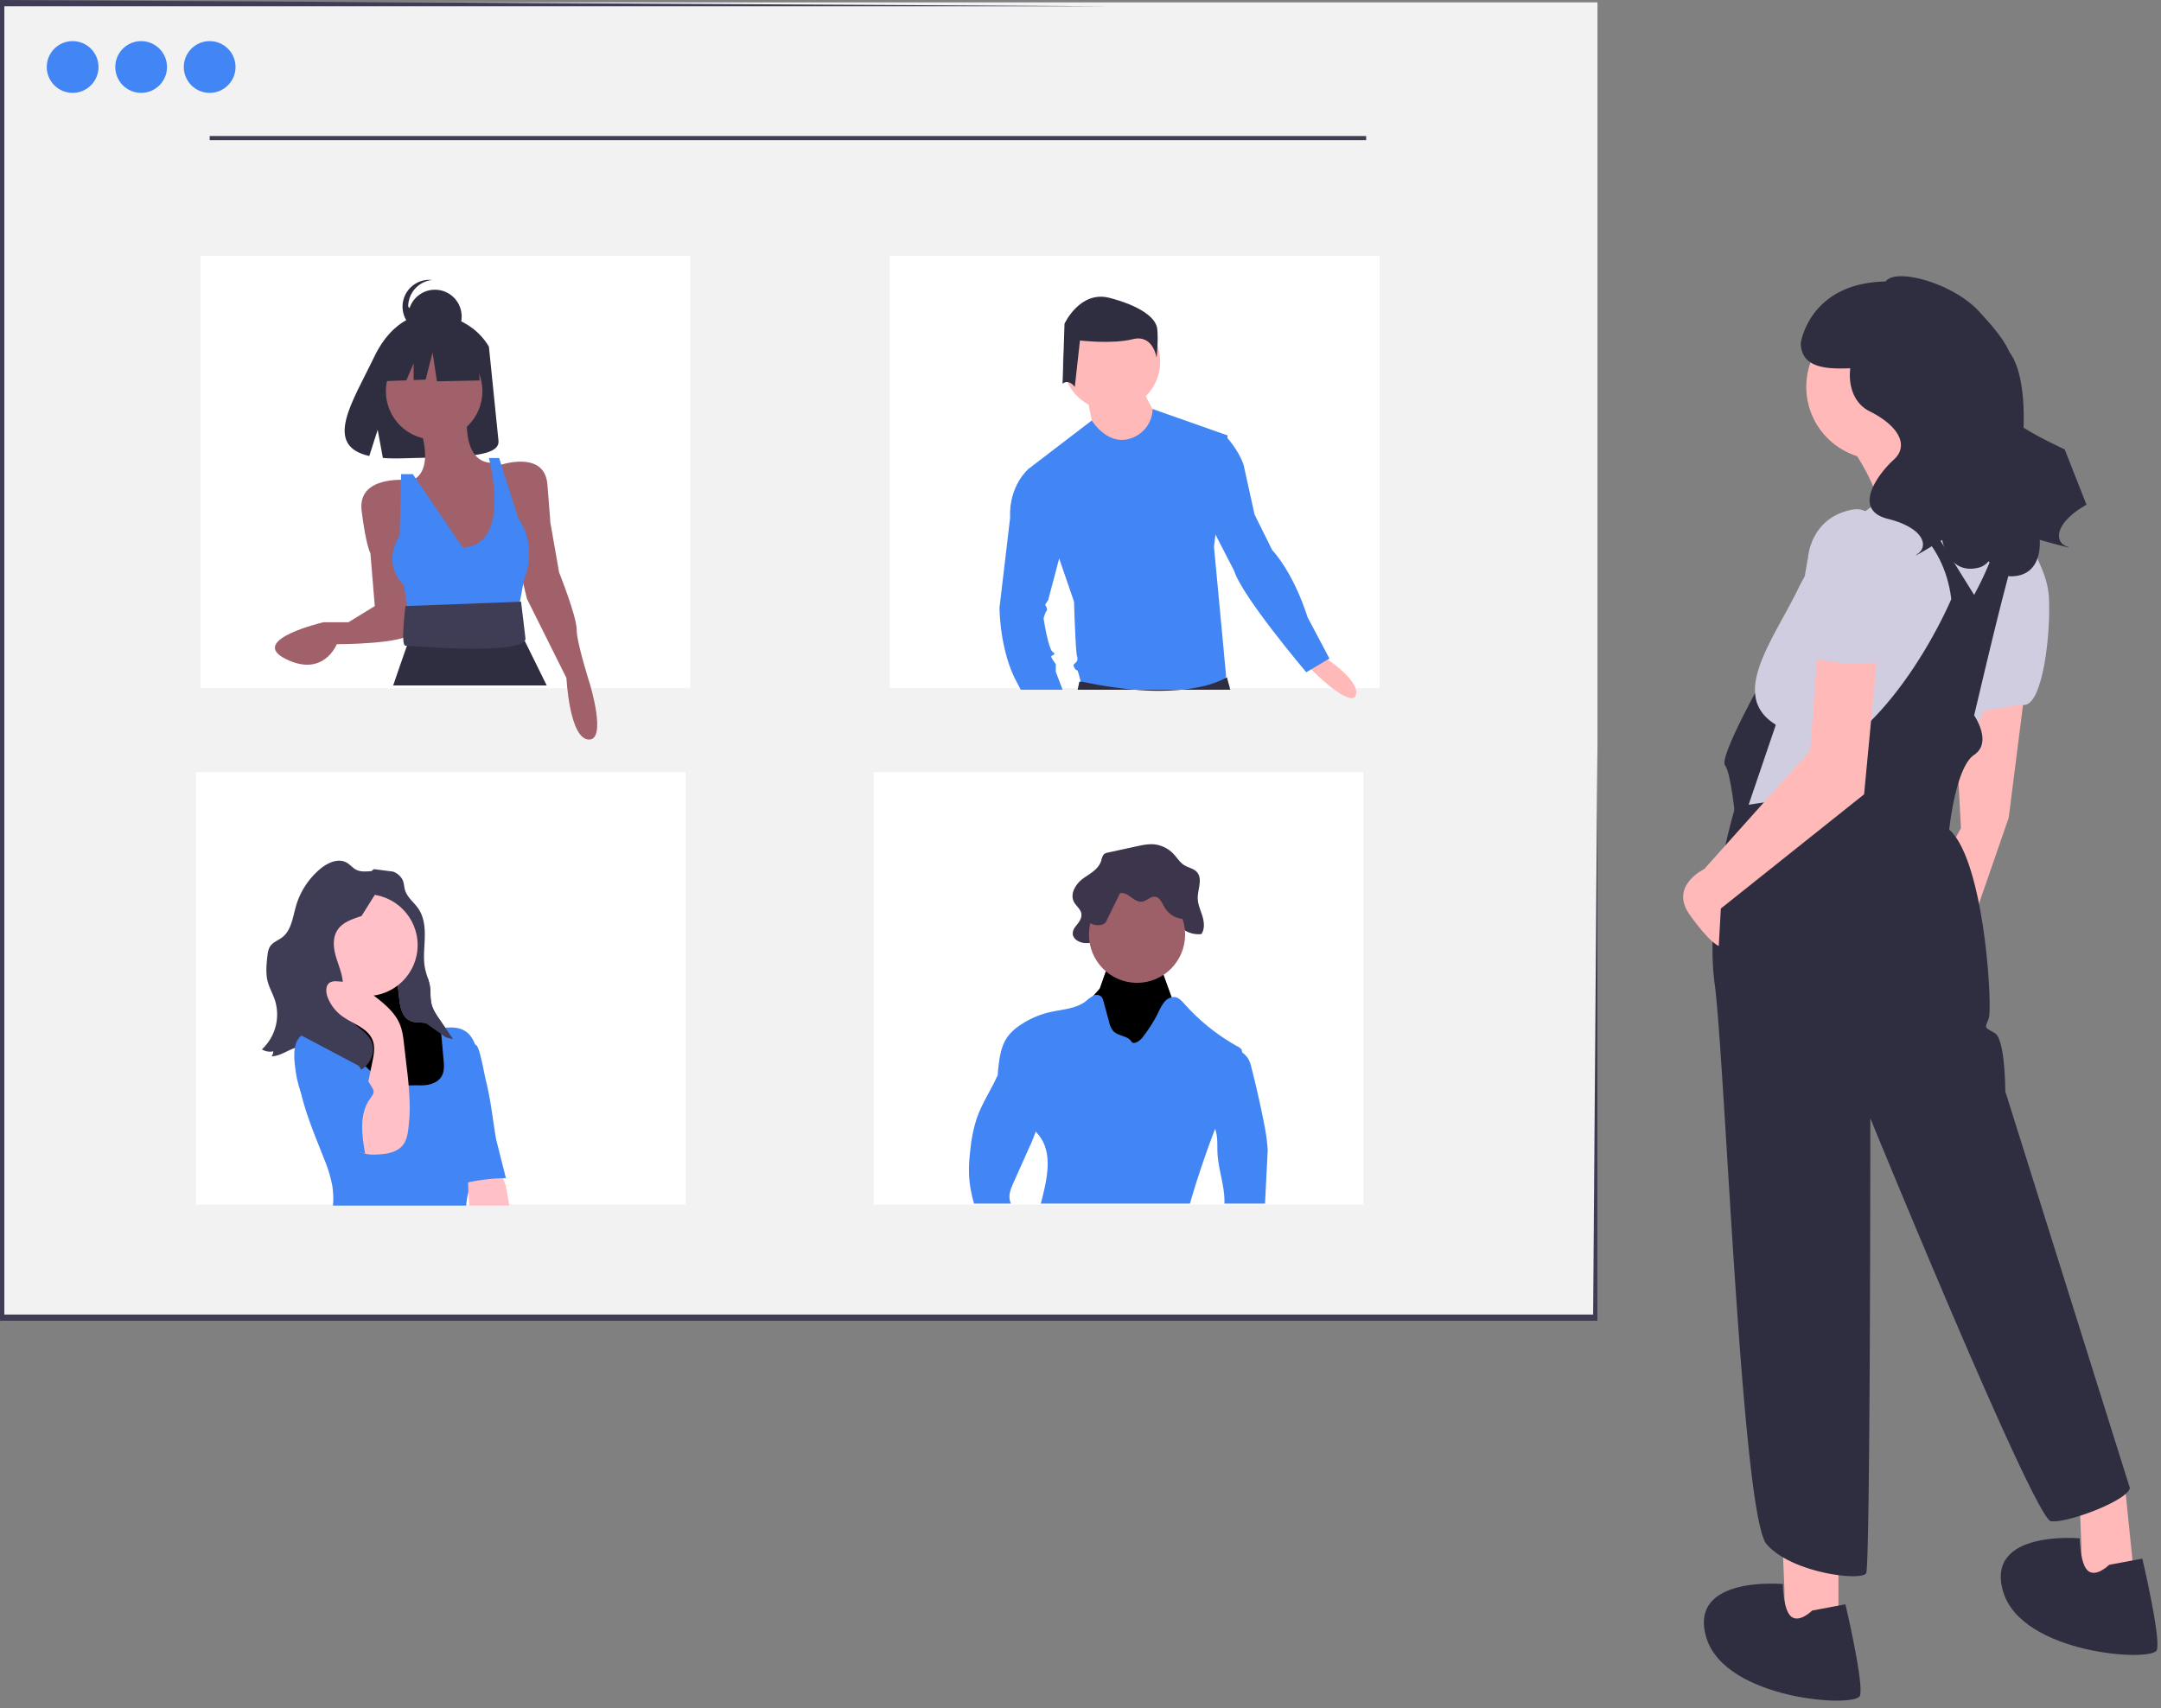 <svg xmlns="http://www.w3.org/2000/svg" xmlns:xlink="http://www.w3.org/1999/xlink" height="741.038" width="937.461"><rect width="100%" height="100%" fill="#808080" stroke="none"/><defs><path id="a" opacity="1" fill-rule="evenodd" d="M773.22 668.338l.9 21.624v18.922h23.418v-40.546h-24.319z"/><path id="b" opacity="1" fill-rule="evenodd" d="M902.017 648.515l.9 21.625v18.921h23.418l-4.503-44.15-19.815 3.604z"/><path id="c" opacity="1" fill-rule="evenodd" d="M878.6 298.015l-7.206 56.765-23.418 67.577-10.808-38.744 13.51-24.328-2.702-51.358 30.623-9.912z"/><path id="d" opacity="1" fill-rule="evenodd" d="M765.431 293.228s-19.815 35.14-17.113 38.744c2.702 3.604 4.504 23.426 4.504 23.426h7.5l12.315-30.635"/><path id="f" opacity="1" fill-rule="evenodd" d="M802.81 193.664s17.112 23.427 11.708 35.14c-5.404 11.713 52.24-6.307 52.24-6.307s-28.822-32.437-29.723-43.25"/><path id="g" opacity="1" fill-rule="evenodd" d="M866.758 298.183c-2.027 3.046-4.017 6.443-5.945 10.029-.91 1.702-1.801 3.45-2.684 5.217-10.466 21.102-18.392 46.024-18.392 46.024l-83.763-2.703 2.603-7.64 11.808-34.708c-20.716-12.615-.9-36.942 9.908-59.468 9.925-20.688 30.497-34.446 33.775-36.555.297-.18.45-.28.829-.342l15.032-2.532 27.083-4.56a37.416 37.416 0 0113.42 5.046 27.11 27.11 0 018.476 8.488c3.288 5.226 4.828 11.515 5.107 18.246"/><path id="h" opacity="1" fill-rule="evenodd" d="M871.712 223.848s16.212 18.922 17.113 35.14c.9 16.219-2.703 46.854-10.809 46.854s-22.517 5.406-21.616 0"/><path id="i" opacity="1" fill-rule="evenodd" d="M856.4 258.087l-9.907 1.802c-3.36-26.913-22.797-37.753-32.425-41.51.297-.18.45-.28.45-.28l.379-.062 15.032-2.532"/><path id="j" opacity="1" fill-rule="evenodd" d="M923.951 645.53c-.9 5.405-27.02 15.317-34.226 14.416-7.205-.901-78.359-174.8-78.359-174.8s0 193.721-1.801 197.325c-1.802 3.605-32.425 0-43.233-12.614s-18.014-209.94-22.517-243.277c-4.503-33.338 9.007-76.588 9.007-76.588l5.755-.883 17.662-2.72s0-4.506 27.02-26.13c27.021-21.625 43.234-60.37 43.234-60.37l2.702-5.406 7.205 3.604c7.728-14.299 12.565-28.355 14.033-42.096a27.11 27.11 0 018.475 8.488 178.192 178.192 0 00-2.072 6.127c-6.07 18.913-12.951 48.205-19.796 77.047-.217.901-.424 1.802-.64 2.694.652.983 1.23 2.013 1.73 3.082 1.819 3.847 3.746 10.388-1.73 14.038-8.106 5.406-10.808 32.437-10.808 32.437 15.311 13.515 18.914 77.488 17.113 81.993-1.802 4.505-1.802 3.604 2.702 6.307 4.503 2.703 4.503 25.23 4.503 25.23"/><path id="k" opacity="1" fill-rule="evenodd" d="M786.147 698.69s-5.404 5.406-9.007 2.703c-3.603-2.703-3.744-14.202-3.744-14.202s-41.29-3.819-33.184 23.212c8.106 27.031 64.85 30.635 66.65 25.229 1.802-5.406-6.304-39.645-6.304-39.645"/><path id="l" opacity="1" fill-rule="evenodd" d="M914.944 678.867s-5.404 5.406-9.007 2.703c-3.602-2.703-3.743-14.202-3.743-14.202s-41.29-3.818-33.184 23.213c8.106 27.03 64.849 30.635 66.65 25.228 1.801-5.406-6.305-39.645-6.305-39.645"/><path id="m" opacity="1" fill-rule="evenodd" d="M788.849 277.91l-3.603 47.754-45.934 51.36s-15.312 7.207-6.305 19.822c9.007 12.614 12.61 13.515 12.61 13.515l.9-16.218 62.147-49.557 6.305-66.676"/><path id="n" opacity="1" fill-rule="evenodd" d="M817.67 258.087s3.603-40.546-14.41-36.942c-18.014 3.604-18.914 20.724-18.914 20.724s-8.107 41.447-.901 43.25c7.205 1.801 31.524 5.405 34.226 0"/><path id="o" opacity="1" fill-rule="evenodd" d="M895.693 194.979c-3.508-1.738-11.253-5.245-17.851-9.47.462-13.747-1.23-26.225-6.183-32.84-2.78-6.315-8.618-12.637-13.19-17.616-11.23-12.228-36.06-19.053-40.463-12.944-33.309.658-36.815 26.777-36.815 26.777.173 10.925 11.523 11.27 21.466 10.872-.89 7.458 1.482 15.208 8.353 18.645 13.139 6.572 17.08 15.116 10.511 21.03-6.57 5.915-18.395 21.688-2.628 25.632 15.767 3.943 17.738 11.83 13.14 15.115-4.6 3.286 10.51-5.915 10.51-5.915s2.628 15.773 16.425 11.83a8.298 8.298 0 003.686-2.613c3.726 4.096 7.05 6.517 9.556 6.53 14.347.077 12.627-15.82 12.627-15.82s17.03 4.784 11.716 2.86c-5.314-1.924-5.542-10.05 8.579-18.1"/><path id="q" opacity="1" fill-rule="evenodd" d="M693 573H0V0l481.488 2.729H1.883V570.27h689.234L693 321.53V573z"/><path id="w" opacity="1" fill-rule="evenodd" d="M212.097 150.393c-8.11-13.738-24.157-14.378-24.157-14.378s-15.636-2.004-25.666 18.919c-9.35 19.501-22.253 38.33-2.078 42.896l3.644-11.37 2.257 12.216c2.873.208 5.755.257 8.632.148 21.606-.699 42.183.205 41.52-7.567"/><path id="y" opacity="1" fill-rule="evenodd" d="M180.99 182.146s9.518 22.265-3.174 26.718l12.692 41.986 21.577-1.273 5.711-13.995-1.269-20.993-1.904-13.995s-13.327 3.18-12.057-20.357"/><path id="z" opacity="1" fill-rule="evenodd" d="M175.912 208.228s-20.942-1.909-19.038 13.359c1.904 15.267 3.808 18.448 3.808 18.448l1.904 22.901-11.423 6.998h-10.789s-33 7.634-16.5 15.904 22.212-6.362 22.212-6.362 30.46 0 32.365-5.089"/><path id="A" opacity="1" fill-rule="evenodd" d="M216.527 201.866s19.673-6.997 20.942 8.27c1.27 15.268 1.27 16.54 1.27 16.54l3.807 21.629s7.615 19.084 7.615 24.81c0 5.725 5.712 23.537 5.712 23.537s7.615 24.81-.635 24.174c-8.25-.636-9.52-26.718-9.52-26.718l-17.134-34.352-5.076-20.993"/><path id="B" opacity="1" fill-rule="evenodd" d="M179.085 205.683h-5.077l-.634 26.718s-8.25 11.451 1.904 21.63l2.538 16.54 46.326-1.91 3.173-17.175s6.346-13.996-2.538-26.718l-8.25-26.083h-4.442s10.288 38.028-11.423 38.805"/><path id="C" opacity="1" fill-rule="evenodd" d="M237.167 297.357h-66.599a1924.617 1924.617 0 015.98-17.241c-.012.03 1.543-5.157 1.543-5.157l.641-2.137.693-2.317.932-3.116 41.243-1.27 1.156 2.6 3.922 8.849c.341.101.666.255.961.455"/><path id="D" opacity="1" fill-rule="evenodd" d="M226.046 261.028l-50.134 1.908s-2.288 17.176 0 17.176c.635 0 52.673 4.453 52.038-3.18"/><path id="F" opacity="1" fill-rule="evenodd" d="M177.08 133.024c.001-5.949 4.48-10.939 10.382-11.565a11.598 11.598 0 00-11.473 6.105 11.655 11.655 0 00.63 11.97 11.592 11.592 0 0010.843 5.055"/><path id="G" opacity="1" fill-rule="evenodd" d="M207.287 150.296l-15.852-8.324-21.893 3.405-4.529 20.054 11.275-.434 3.15-7.368v7.246l5.203-.2 3.02-11.73 1.886 12.486 18.495-.378-.755-14.757z"/><path id="J" opacity="1" fill-rule="evenodd" d="M471.858 173.688s2.64 12.568 2.64 13.891c0 1.323 12.537 7.276 12.537 7.276l11.218-1.984 3.96-11.907s-6.6-9.922-6.6-13.891"/><path id="K" opacity="1" fill-rule="evenodd" d="M528.755 299.208l2.721-4.993.433-.8-5.279-56.223.314-2.541 5.62-45.746-32.55-11.472a13.683 13.683 0 01-9.676 12.795c-9.901 3.303-16.715-7.818-16.715-7.818l-27.503 21.046 13.36 38.833 6.441 18.714s.656 21.83 1.32 23.818c.656 1.98-.664 2.646-1.32 3.303-.663.665.656 2.646 1.32 2.646.328 0 .984 2.481 1.566 4.962a143.5 143.5 0 01.768 3.476"/><path id="L" opacity="1" fill-rule="evenodd" d="M574.057 284.795S590 294.91 588.23 301.455c-1.772 6.545-20.077-11.305-20.077-11.9"/><path id="M" opacity="1" fill-rule="evenodd" d="M528.755 299.208h4.966l-1.484-5.464c-.245.17-.5.327-.76.471-1.946 1.106-7.754 3.879-18.721 4.993-6.844.638-13.733.638-20.577 0a179.712 179.712 0 01-22.634-3.476h-1.32l-.738 3.476"/><path id="N" opacity="1" fill-rule="evenodd" d="M461.795 140.427s6.704-14.561 19.554-11.2c12.85 3.36 20.112 8.4 20.671 13.44.559 5.041-.28 12.602-.28 12.602s-1.396-10.361-10.335-8.121-22.906.56-22.906.56l-2.235 20.162s-2.514-3.64-5.308-1.4"/><path id="O" opacity="1" fill-rule="evenodd" d="M460.956 299.208h-18.161l-1.29-2.482c-7.918-13.893-7.918-33.078-7.918-33.078l4.615-39.027c-.656-13.893 7.918-21.165 7.918-21.165h9.9l7.262 24.476-3.802 14.357-4.779 18.056-1.32 1.98s1.32 1.988.657 2.646c-.657.665-1.32 3.31-1.32 3.31s1.983 13.23 3.966 14.552c1.976 1.323-.663 1.323-.663 1.988 0 .658 1.983 3.303 1.983 3.303v3.311"/><path id="P" opacity="1" fill-rule="evenodd" d="M521.21 186.918l10.038 1.785s5.904 5.95 8.266 13.09l4.724 21.42 7.676 15.47s8.857 8.925 15.353 29.155l9.447 17.85-10.038 5.95s-27.752-32.725-31.295-44.03l-15.352-29.75"/><path id="R" opacity="1" fill-rule="evenodd" d="M170.51 378.12a7.707 7.707 0 014.077 3.453c.694 1.437.67 3.118 1.143 4.646.999 3.217 4 5.323 5.868 8.137 2.53 3.802 2.827 8.646 2.651 13.209-.175 4.562-.762 9.216.381 13.65.541 2.16 1.463 4.213 1.837 6.41.45 2.662.076 5.445.762 8.061.602 2.38 2.011 4.464 3.398 6.487l5.928 8.646a68.554 68.554 0 01-7.825-2.35 14.005 14.005 0 004.229 6.38l-4.282-5.17a12.273 12.273 0 00-3.193-3.043c-1.57-.89-3.43-1.026-5.197-1.391-3.39-.685-6.79-2.418-8.45-5.468-2.218-4.06-.762-9.163-2.035-13.62-.907-3.254-3.147-5.938-4.686-8.935-3.498-6.79-3.284-14.798-4.382-22.357-.472-3.209-1.188-6.395-1.203-9.642 0-2.395.236-6.943 2.75-8.167"/><path id="S" opacity="1" fill-rule="evenodd" d="M173.124 432.515c.359 3.97 1.19 8.654 4.816 10.32 2.05.942 4.435.592 6.66.957 4.198.677 7.62 3.901 9.6 7.68 1.982 3.78 2.615 8.07 3.049 12.297.571 5.285.762 11.027-2.157 15.483-2.354 3.612-6.423 5.81-10.591 6.927a29.606 29.606 0 01-24.666-4.562c-3.451-2.502-6.301-5.726-9.075-8.95-6.043-7.02-12.123-14.715-13.365-23.886-.145-1.042-.13-2.282.762-2.92a3.198 3.198 0 011.943-.388l5.791.106c1.47 0 3.132 0 4.13-1.102.998-1.103.937-2.487.9-3.803 0 0-.222-8.364-.443-16.767a2.407 2.407 0 01.381-1.696 2.243 2.243 0 011.334-.57c3.192-.54 6.53 0 9.654-.867 2.972-.814 7.62-4.22 9.822-.723"/><path id="T" opacity="1" fill-rule="evenodd" d="M173.124 432.515c.359 3.97 1.19 8.654 4.816 10.32 2.05.942 4.435.592 6.66.957 4.198.677 7.62 3.901 9.6 7.68 1.982 3.78 2.615 8.07 3.049 12.297.571 5.285.762 11.027-2.157 15.483-2.354 3.612-6.423 5.81-10.591 6.927a29.606 29.606 0 01-24.666-4.562c-3.451-2.502-6.301-5.726-9.075-8.95-6.043-7.02-12.123-14.715-13.365-23.886-.145-1.042-.13-2.282.762-2.92a3.198 3.198 0 011.943-.388l5.791.106c1.47 0 3.132 0 4.13-1.102.998-1.103.937-2.487.9-3.803 0 0-.222-8.364-.443-16.767a2.407 2.407 0 01.381-1.696 2.243 2.243 0 011.334-.57c3.192-.54 6.53 0 9.654-.867 2.972-.814 7.62-4.22 9.822-.723"/><path id="V" opacity="1" fill-rule="evenodd" d="M207.81 503.936a20.558 20.558 0 01-.632 2.669 62.618 62.618 0 01-2.439 6c-.35.813-.678 1.627-.96 2.464a25.882 25.882 0 00-.579 1.992 34.59 34.59 0 00-.503 2.373 50.742 50.742 0 00-.48 3.566h-57.766a35.867 35.867 0 00-.328-8.745 57.442 57.442 0 00-3.566-11.597c-3.68-9.414-7.795-19.01-10.058-28.866a57.18 57.18 0 01-1.402-19.498c.045-.38.099-.76.152-1.156.136-.987.322-1.967.556-2.935a16.162 16.162 0 013.68-7.437c2.592-2.784 6.973-4.16 10.333-2.38 2.027 1.072 3.285 2.973 4.29 5.08.64 1.338 1.181 2.752 1.745 4.098a41.819 41.819 0 008.748 13.042c.709.76 1.455 1.437 2.225 2.106.77.67 1.44 1.232 2.194 1.81 2.446 1.878 5.395 4.258 8.588 4.342 1.852.053 3.741 0 5.654 0 1.676 0 3.368-.068 5.037 0 3.573.069 7.62-.943 9.35-4.068 1.18-2.137.982-4.745.761-7.179-.175-1.901-.35-3.802-.533-6.007-.122-1.377-.252-2.738-.381-4.114-.061-.662-.122-1.331-.19-1.993l-.138-1.475s.953-.106 1.92-.183c2.888-.228 5.837-.174 8.321 1.232 2.362 1.331 3.81 3.62 4.74 6.213a24.914 24.914 0 011.189 5.704c.853 8.63-.526 17.338-.054 25.991"/><path id="W" opacity="1" fill-rule="evenodd" d="M221 523h-17.472a154.17 154.17 0 01-.328-5.939 148.305 148.305 0 01-.13-4.114s-.114-5.536.092-11.042a24.993 24.993 0 0011.24 3.202 21.476 21.476 0 013.81 6.03 29.214 29.214 0 011.302 3.734.106.106 0 010 .053"/><path id="X" opacity="1" fill-rule="evenodd" d="M219.468 511.114a81.46 81.46 0 00-19.583 2.586c-.845-4.167-.434-8.472 0-12.7l2.827-29.056c.206-2.152-.19-21.908 3.986-18.418 1.523 1.285 3.474 12.836 3.954 14.692.724 2.806 1.296 5.642 1.806 8.486 1.044 5.84 1.753 11.726 2.766 17.574"/><path id="Y" opacity="1" fill-rule="evenodd" d="M166.975 381.246a3.796 3.796 0 00-.457-1.985 3.309 3.309 0 00-2.37-1.247c-3.193-.494-6.698.76-9.586-.67-1.524-.76-2.674-2.28-4.198-3.125-3.597-2.03-8.138 0-11.323 2.632a32.983 32.983 0 00-10.615 16.136c-1.417 4.882-1.989 10.593-6.042 13.688-1.677 1.278-3.81 1.985-5.068 3.688-.944 1.308-1.165 2.989-1.34 4.563-.42 3.71-.763 7.513.205 11.118.762 2.684 2.172 5.117 3.048 7.756a20.565 20.565 0 01-5.623 21.43 6.702 6.702 0 004.952.859 4.23 4.23 0 01-.716 2.182c5.182-.167 9.685-5.201 14.752-4.099 3.871.837 6.028 4.822 8.916 7.529 3.718 3.49 9.494 4.95 14.165 2.882 4.67-2.069 7.505-7.954 5.524-12.654-2.286-5.323-9.212-7.46-11.628-12.745-1.867-4.099-.48-8.874-.884-13.353-.342-3.848-2.004-7.43-3.047-11.148-1.044-3.719-1.372-7.97.761-11.21 2.24-3.437 6.53-4.775 10.432-6.083"/><path id="Z" opacity="1" fill-rule="evenodd" d="M161.535 460.667c.632-3.042 1.257-6.365.144-9.308-2.072-5.49-8.846-7.202-13.533-10.738a18.254 18.254 0 01-6.02-8.007c-.853-2.228-.967-5.323 1.128-6.449a5.092 5.092 0 012.614-.456c7.3.167 13.99 4.13 19.59 8.814 3.254 2.73 6.348 5.855 7.971 9.771 1.15 2.776 1.524 5.802 1.852 8.783l1.143 9.886a154.663 154.663 0 011.318 17.087 75.247 75.247 0 01-.617 9.802c-.29 2.282-.762 4.685-2.08 6.578-2.53 3.521-7.392 4.312-11.735 4.434a20.31 20.31 0 01-4.9-.312c-7.216-1.567-12.687-11.65-7.23-17.878 2.285-2.647 5.805-2.715 7.124-6.342"/><path id="aa" opacity="1" fill-rule="evenodd" d="M155.675 462.4l5.692 9.285c.34.481.576 1.028.693 1.605.16 1.209-.762 2.281-1.463 3.262-4.907 6.692-3.657 15.893-2.179 24.053-15.98-5.057-27.658-18.782-30.068-35.338-.716-4.859-1.874-12.859 2.446-16.022"/><path id="ab" opacity="1" fill-rule="evenodd" d="M184.6 443.792c-2.225-.365-4.572 0-6.66-.958-3.627-1.665-4.457-6.35-4.816-10.32 0-.364-.053-.76-.068-1.193a33.074 33.074 0 014.214-3.658 20.732 20.732 0 014.305-1.893l4.023-1.415c.37 1.068.66 2.16.869 3.27.45 2.662.076 5.445.762 8.061.602 2.38 2.011 4.464 3.398 6.487l5.928 8.646a65.974 65.974 0 01-3.2-.844"/><path id="ad" opacity="1" fill-rule="evenodd" d="M483.63 388.55c4.48-1.098 7.96 6.357 12.47 5.471 2.478-.484 4.391-3.436 6.9-3.217 2.853.25 4.073 4.17 5.534 7.039 2.538 4.965 7.667 7.97 12.607 7.372 1.552-2.059 1.258-5.223.467-7.796-.79-2.573-1.995-5.07-2.026-7.81-.037-3.626 1.943-7.637.151-10.596-1.378-2.27-4.195-2.452-6.266-3.852-1.619-1.09-2.756-2.914-4.112-4.405a13.572 13.572 0 00-8.382-4.428c-2.666-.302-5.347.273-7.983.848l-12.32 2.68a3.42 3.42 0 00-1.92.885 6.687 6.687 0 00-.995 2.535c-1.167 3.845-4.827 5.646-7.817 7.78-2.99 2.135-5.829 6.358-4.18 9.953.934 2.036 3.133 3.292 3.367 5.578.203 2.043-1.266 3.716-2.463 5.23-5.083 6.402 6.311 9.732 9.037 5.388"/><path id="ae" opacity="1" fill-rule="evenodd" d="M477.115 428.82c-1.07 1.4-2.463 2.566-3.321 4.11a9.496 9.496 0 00-.497 7.091 26.846 26.846 0 003.216 6.51 37.827 37.827 0 005.648 7.568 13.719 13.719 0 008.284 4.132c3.351.25 6.59-1.143 9.625-2.604a10.538 10.538 0 003.471-2.27 10.831 10.831 0 001.687-3.08l2.614-6.29a17.386 17.386 0 001.506-4.828c.27-2.611-.633-5.192-1.506-7.667l-4.783-13.222a4.47 4.47 0 00-1.144-2.006 4.304 4.304 0 00-1.763-.756 50.919 50.919 0 00-9.24-1.514c-2.32-.159-7.584-.984-9.61.333-1.86 1.218-1.084 4.321-1.303 6.327"/><path id="af" opacity="1" fill-rule="evenodd" d="M477.115 428.82c-1.07 1.4-2.463 2.566-3.321 4.11a9.496 9.496 0 00-.497 7.091 26.846 26.846 0 003.216 6.51 37.827 37.827 0 005.648 7.568 13.719 13.719 0 008.284 4.132c3.351.25 6.59-1.143 9.625-2.604a10.538 10.538 0 003.471-2.27 10.831 10.831 0 001.687-3.08l2.614-6.29a17.386 17.386 0 001.506-4.828c.27-2.611-.633-5.192-1.506-7.667l-4.783-13.222a4.47 4.47 0 00-1.144-2.006 4.304 4.304 0 00-1.763-.756 50.919 50.919 0 00-9.24-1.514c-2.32-.159-7.584-.984-9.61.333-1.86 1.218-1.084 4.321-1.303 6.327"/><path id="ah" opacity="1" fill-rule="evenodd" d="M538.99 457.096c-.008-.28-2.162 11.352-4.444 16.65-2.281 5.298-5.18 10.528-7.41 15.97-.18.438-.354.885-.527 1.331 0 0-5.754 14.94-10.182 30.342l-.218.757h-64.692c2.952-11.353 5.483-22.705-1.596-30.539a16.15 16.15 0 01-.648-.756c-4.632-5.609-6.71-13.26-12.215-18.028-1.265-1.098-2.734-2.066-3.517-3.557a6.49 6.49 0 01-.663-2.952c-.005-.9.05-1.801.166-2.694.542-4.92 1.242-10.081 4.194-14.047a20.69 20.69 0 014.783-4.466 38.068 38.068 0 0113.337-5.986c5.392-1.241 11.342-1.423 15.74-4.806.925-.857 1.934-1.618 3.313-2.4a3.12 3.12 0 013.246.349c.57.637.946 1.425 1.085 2.27 0 0 1.197 4.405 2.402 8.81a9.02 9.02 0 001.815 3.966c2.131 2.225 6.206 1.96 7.863 4.54.994 1.567 3.607-.256 4.744-1.71a64.225 64.225 0 007.117-11.307 18.182 18.182 0 012.636-4.412 5.96 5.96 0 012.907-1.771 3.897 3.897 0 011.672-.045c1.626.333 2.816 1.68 3.923 2.92a88.186 88.186 0 0023.15 18.506c.69.292 1.279.782 1.695 1.407"/><path id="ai" opacity="1" fill-rule="evenodd" d="M485.881 387.482c3.487-.757 6.19 4.276 9.7 3.678 1.928-.318 3.42-2.27 5.362-2.157 2.222.167 3.17 2.8 4.308 4.723a10.4 10.4 0 009.79 4.957c1.205-1.385.98-3.504.362-5.237s-1.56-3.413-1.582-5.245c0-2.445 1.506-5.139.12-7.13-1.069-1.513-3.26-1.65-4.872-2.588-1.258-.757-2.139-1.96-3.2-2.959a11.114 11.114 0 00-6.515-2.974 22.05 22.05 0 00-6.205.567l-9.58 1.801a2.824 2.824 0 00-1.506.59 4.18 4.18 0 00-.753 1.704c-.911 2.588-3.766 3.784-6.078 5.23-2.312 1.445-4.518 4.276-3.253 6.69.753 1.37 2.432 2.21 2.613 3.784.166 1.37-.979 2.498-1.913 3.512-3.946 4.299 4.91 6.539 7.042 3.617"/><path id="aj" opacity="1" fill-rule="evenodd" d="M548.78 522.146h-17.615c.286-7.25-2.65-14.615-3.012-22.01-.136-2.777.098-5.6-.46-8.324-.146-.71-.335-1.41-.565-2.097-.444-1.4-.986-2.777-1.408-4.185-1.4-4.7-1.348-9.695-1.28-14.6 0 0 .12-8.12.256-16.226 0-1.408-.414-3.481.858-4.072 2.87-1.332 5.852 1.31 8.488 3.028 1.581 1.06 3.389 1.892 4.925 3.027a9.226 9.226 0 012.342 2.346 13.193 13.193 0 011.56 4.08s3.2 12.283 5.572 24.77a80.782 80.782 0 011.506 10.975"/><path id="ak" opacity="1" fill-rule="evenodd" d="M439.37 513.715c-.753 1.846-1.567 3.784-1.454 5.797a9.04 9.04 0 00.603 2.634H422.56a59.415 59.415 0 01-1.808-8.325c-.753-5.48-.339-11.058.37-16.552a60.674 60.674 0 012.763-12.541c1.853-5.215 4.782-9.937 7.275-14.842.587-1.143 1.122-2.43 1.747-3.564 1.34-2.49 3.073-4.322 6.522-2.65 8.578 4.156 12.26 18.71 9.873 27.254.004-.045-1.53 4.245-2.545 6.26"/><ellipse id="e" opacity="1" rx="31.524" ry="31.536" cx="815.101" cy="167.817"/><ellipse id="r" opacity="1" rx="11.222" ry="11.227" cx="31.507" cy="29.064"/><ellipse id="s" opacity="1" rx="11.222" ry="11.227" cx="61.229" cy="29.064"/><ellipse id="t" opacity="1" rx="11.222" ry="11.227" cx="90.952" cy="29.064"/><ellipse id="x" opacity="1" rx="20.942" ry="20.993" cx="188.333" cy="169.696"/><ellipse id="E" opacity="1" rx="11.602" ry="11.63" cx="188.68" cy="137.312"/><ellipse id="I" opacity="1" rx="21.116" ry="21.167" cx="482.186" cy="156.861"/><ellipse id="U" opacity="1" rx="22.136" ry="22.091" cx="159.036" cy="410.015"/><ellipse id="ag" opacity="1" rx="20.861" ry="20.964" cx="493.255" cy="405.42"/><rect id="p" opacity="1" x=".727" y="1.029" width="692.273" height="571.971" rx="0" ry="0"/><rect id="u" opacity="1" x="90.969" y="59.005" width="501.679" height="1.802" rx="0" ry="0"/><rect id="v" opacity="1" x="87" y="111" width="212.478" height="187.58" rx="0" ry="0"/><rect id="H" opacity="1" x="386" y="111" width="212.48" height="187.582" rx="0" ry="0"/><rect id="Q" opacity="1" x="85" y="335" width="212.48" height="187.58" rx="0" ry="0"/><rect id="ac" opacity="1" x="379" y="335" width="212.48" height="187.58" rx="0" ry="0"/></defs><use xlink:href="#a" fill="#FFB9B9"/><use xlink:href="#b" fill="#FFB9B9"/><use xlink:href="#c" fill="#FFB9B9"/><use xlink:href="#d" fill="#2F2E41"/><use xlink:href="#e" fill="#FFB9B9"/><use xlink:href="#f" fill="#FFB9B9"/><use xlink:href="#g" fill="#D0CDE1"/><use xlink:href="#h" fill="#D0CDE1"/><use xlink:href="#i" fill="#2F2E41"/><use xlink:href="#j" fill="#2F2E41"/><use xlink:href="#k" fill="#2F2E41"/><use xlink:href="#l" fill="#2F2E41"/><use xlink:href="#m" fill="#FFB9B9"/><use xlink:href="#n" fill="#D0CDE1"/><use xlink:href="#o" fill="#2F2E41"/><use xlink:href="#p" fill="#F2F2F2"/><use xlink:href="#q" fill="#3F3D56"/><use xlink:href="#r" fill="#4285F4"/><use xlink:href="#s" fill="#4285F4"/><use xlink:href="#t" fill="#4285F4"/><use xlink:href="#u" fill="#3F3D56"/><use xlink:href="#v" fill="#FFF"/><use xlink:href="#w" fill="#2F2E41"/><use xlink:href="#x" fill="#A0616A"/><use xlink:href="#y" fill="#A0616A"/><use xlink:href="#z" fill="#A0616A"/><use xlink:href="#A" fill="#A0616A"/><use xlink:href="#B" fill="#4285F4"/><use xlink:href="#C" fill="#2F2E41"/><use xlink:href="#D" fill="#3F3D56"/><use xlink:href="#E" fill="#2F2E41"/><use xlink:href="#F" fill="#2F2E41"/><use xlink:href="#G" fill="#2F2E41"/><use xlink:href="#H" fill="#FFF"/><use xlink:href="#I" fill="#FFB9B9"/><use xlink:href="#J" fill="#FFB9B9"/><use xlink:href="#K" fill="#4285F4"/><use xlink:href="#L" fill="#FFB9B9"/><use xlink:href="#M" fill="#2F2E41"/><use xlink:href="#N" fill="#2F2E41"/><use xlink:href="#O" fill="#4285F4"/><use xlink:href="#P" fill="#4285F4"/><use xlink:href="#Q" fill="#FFF"/><use xlink:href="#R" fill="#3F3D56"/><use xlink:href="#S" fill="#FFC1C7"/><use xlink:href="#T" opacity=".1"/><use xlink:href="#U" fill="#FFC1C7"/><use xlink:href="#V" fill="#4285F4"/><use xlink:href="#W" fill="#FFC1C7"/><use xlink:href="#X" fill="#4285F4"/><use xlink:href="#Y" fill="#3F3D56"/><use xlink:href="#Z" fill="#FFC1C7"/><use xlink:href="#aa" fill="#4285F4"/><use xlink:href="#ab" fill="#3F3D56"/><use xlink:href="#ac" fill="#FFF"/><use xlink:href="#ad" fill="#3C354C"/><use xlink:href="#ae" fill="#A0616A"/><use xlink:href="#af" opacity=".1"/><use xlink:href="#ag" fill="#9D6069"/><use xlink:href="#ah" fill="#4285F4"/><use xlink:href="#ai" fill="#3C354C"/><use xlink:href="#aj" fill="#4285F4"/><use xlink:href="#ak" fill="#4285F4"/></svg>